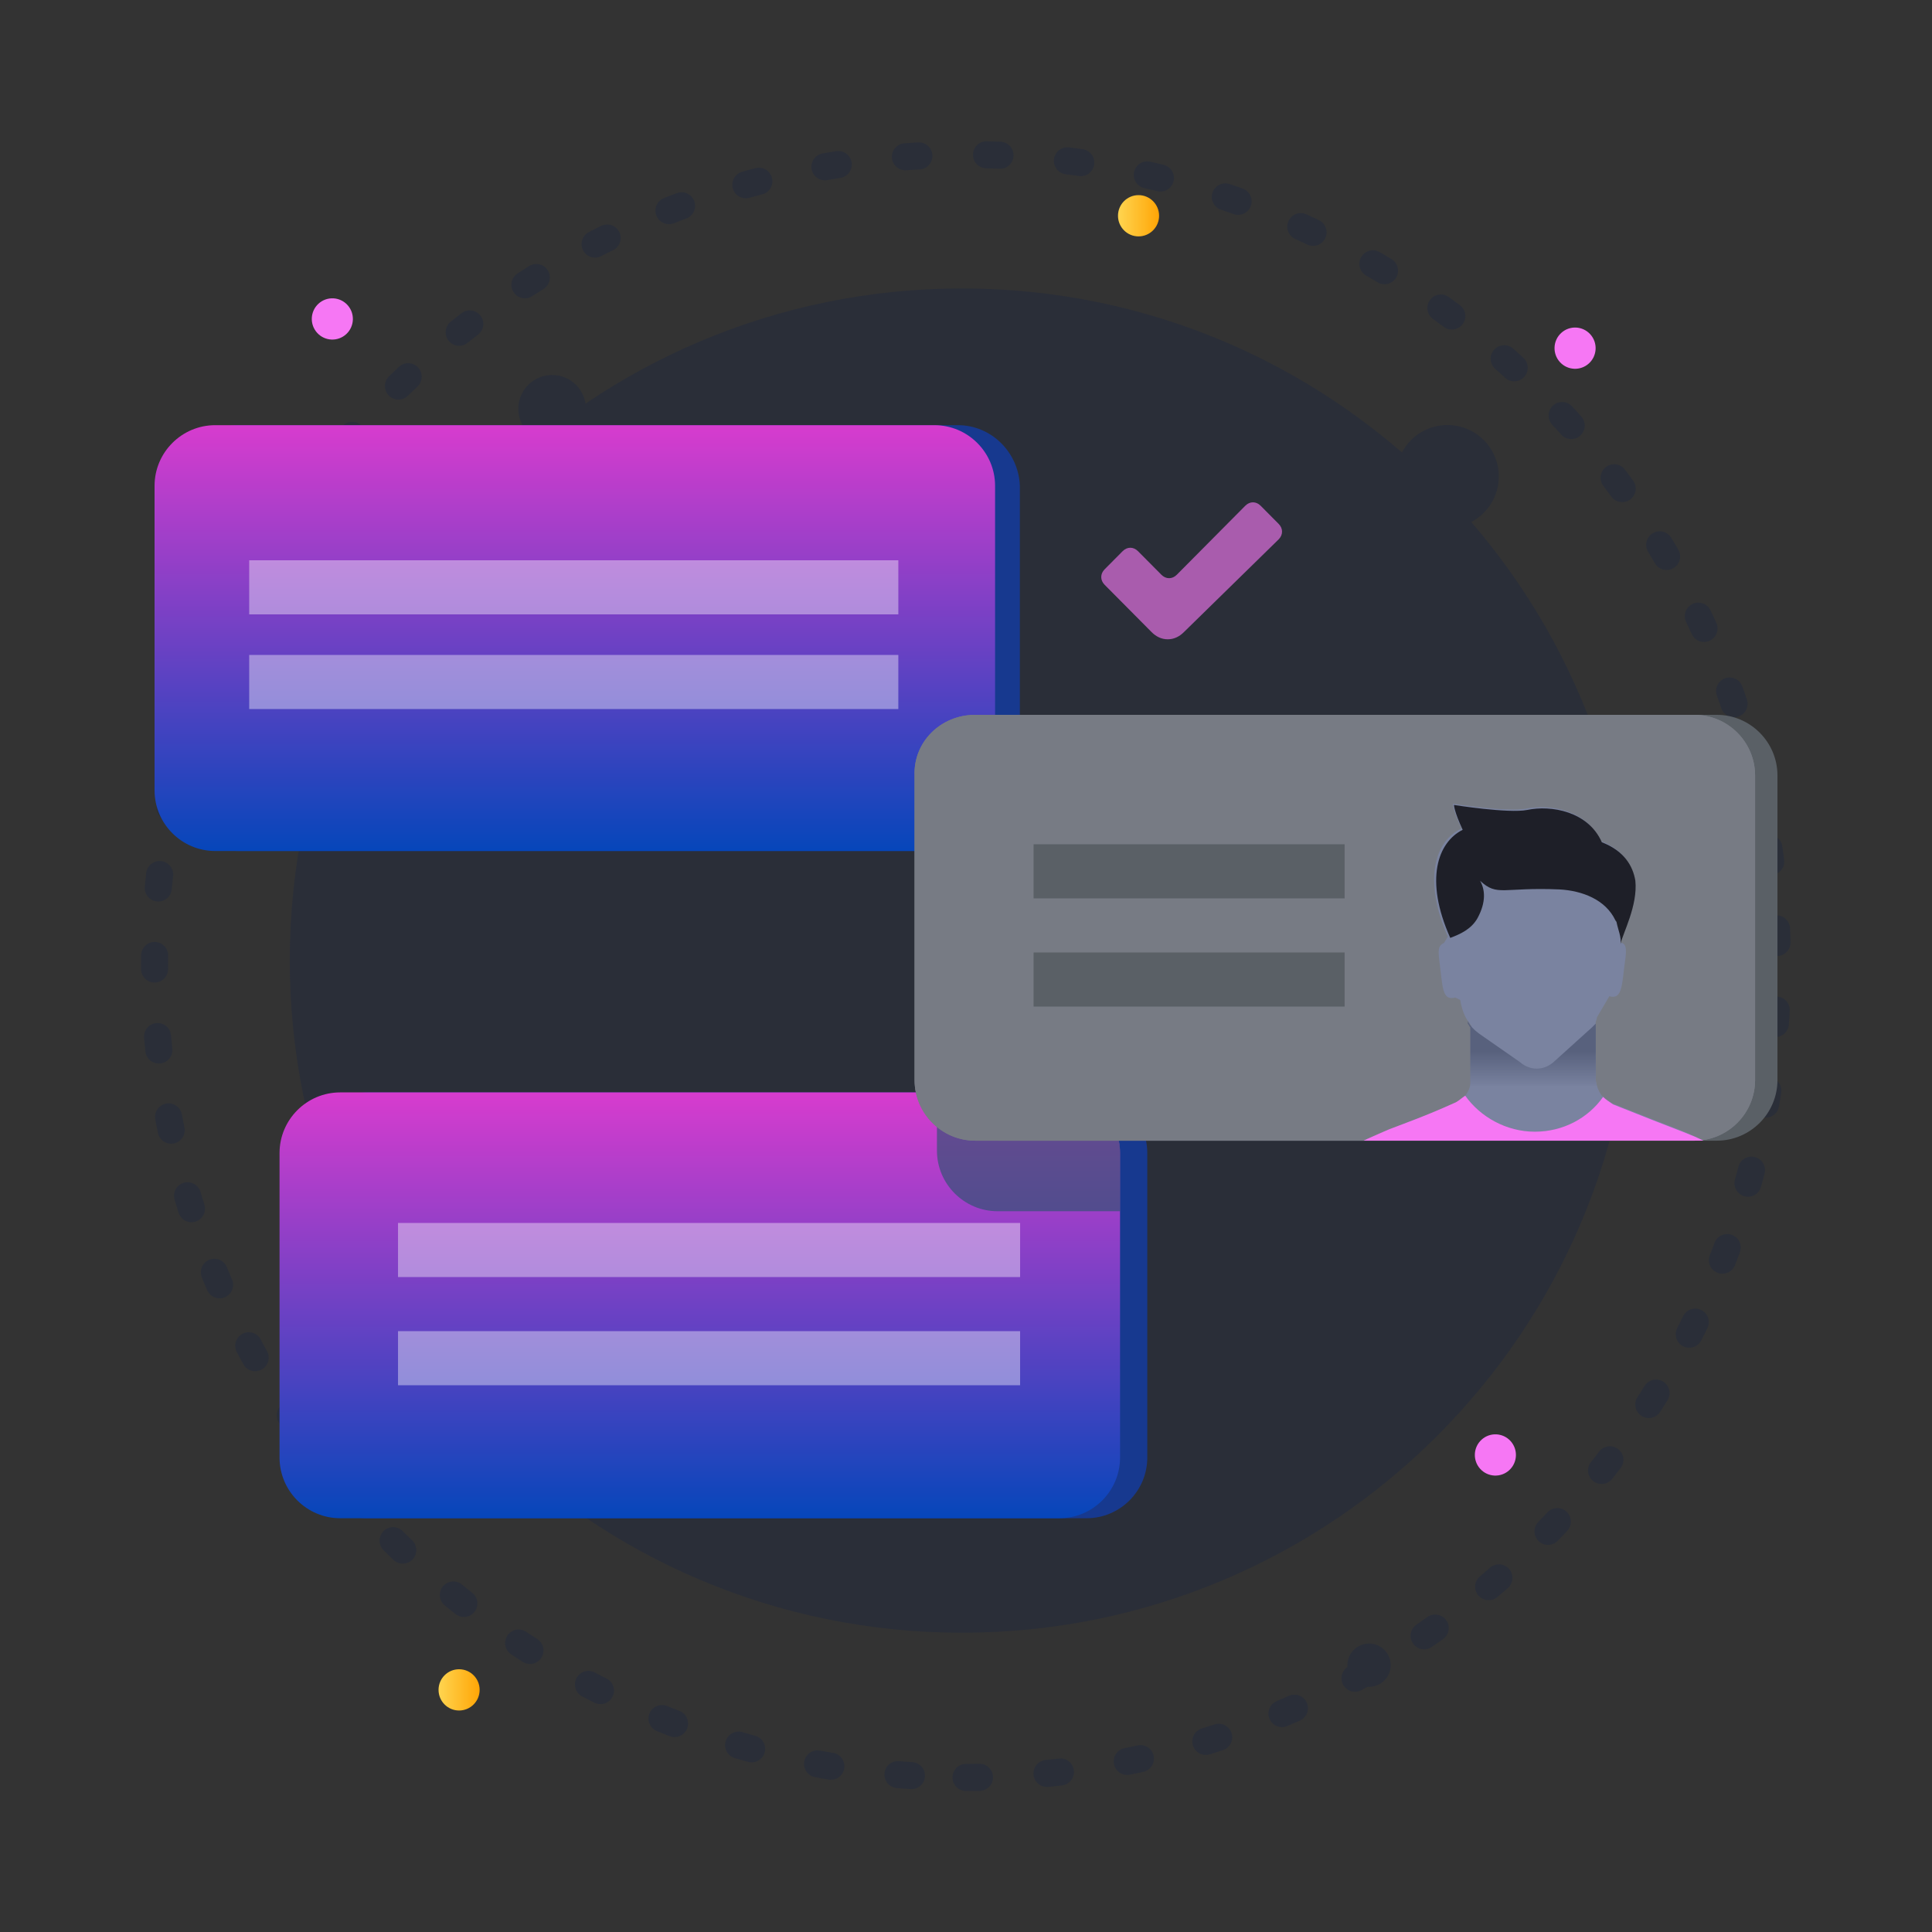 <svg width="200" height="200" viewBox="0 0 200 200" fill="none" xmlns="http://www.w3.org/2000/svg">
<rect x="0" y="0" width="200" height="200" fill="#333333" stroke="none"/>
<path d="M99.579 169.02C138.006 169.02 169.157 137.868 169.157 99.44C169.157 61.012 138.006 29.86 99.579 29.86C61.151 29.86 30 61.012 30 99.44C30 137.868 61.151 169.02 99.579 169.02Z" fill="#2A2E38"/>
<path d="M149.836 54.64C152.774 54.64 155.155 52.258 155.155 49.32C155.155 46.382 152.774 44 149.836 44C146.897 44 144.516 46.382 144.516 49.32C144.516 52.258 146.897 54.64 149.836 54.64Z" fill="#2A2E38"/>
<path d="M57.156 45.82C59.089 45.82 60.656 44.253 60.656 42.32C60.656 40.387 59.089 38.82 57.156 38.82C55.223 38.82 53.656 40.387 53.656 42.32C53.656 44.253 55.223 45.82 57.156 45.82Z" fill="#2A2E38"/>
<path d="M41.192 54.64C42.507 54.64 43.572 53.574 43.572 52.26C43.572 50.945 42.507 49.88 41.192 49.88C39.878 49.88 38.812 50.945 38.812 52.26C38.812 53.574 39.878 54.64 41.192 54.64Z" fill="#EAEEF9"/>
<path d="M33.084 144.1C34.321 144.1 35.324 143.097 35.324 141.86C35.324 140.623 34.321 139.62 33.084 139.62C31.847 139.62 30.844 140.623 30.844 141.86C30.844 143.097 31.847 144.1 33.084 144.1Z" fill="#EAEEF9"/>
<path d="M141.724 174.62C142.961 174.62 143.964 173.617 143.964 172.38C143.964 171.143 142.961 170.14 141.724 170.14C140.487 170.14 139.484 171.143 139.484 172.38C139.484 173.617 140.487 174.62 141.724 174.62Z" fill="#2A2E38"/>
<path d="M99.998 184C146.389 184 183.996 146.392 183.996 100C183.996 53.608 146.389 16 99.998 16C53.607 16 16 53.608 16 100C16 146.392 53.607 184 99.998 184Z" stroke="#2A2E38" stroke-width="2.8" stroke-miterlimit="10" stroke-linecap="round" stroke-linejoin="round" stroke-dasharray="1.4 7"/>
<path d="M38.037 113.085H112.488C115.948 113.085 118.767 115.904 118.767 119.364V150.888C118.767 154.348 115.948 157.167 112.488 157.167H95.83H91.319H88.5H83.4H38.037C34.577 157.167 31.758 154.348 31.758 150.888V119.364C31.758 115.904 34.577 113.085 38.037 113.085Z" fill="#17398F"/>
<path d="M99.168 44.014H24.716C21.257 44.014 18.438 46.833 18.438 50.293V81.817C18.438 85.277 21.257 88.096 24.716 88.096H41.375H46.065H48.5H53.805H99.296C102.756 88.096 105.575 85.277 105.575 81.817V50.293C105.447 46.833 102.628 44.014 99.168 44.014Z" fill="#17398F"/>
<path d="M96.731 44.014H22.279C18.819 44.014 16 46.833 16 50.293V81.817C16 85.277 18.819 88.096 22.279 88.096H38.938H45H51.368H96.731C100.19 88.096 103.01 85.277 103.01 81.817V50.293C103.01 46.833 100.19 44.014 96.731 44.014Z" fill="url(#paint0_linear_901_6905)"/>
<path opacity="0.4" d="M92.995 58H25.797V63.6H92.995V58Z" fill="white"/>
<path opacity="0.4" d="M92.995 67.8H25.797V73.4H92.995V67.8Z" fill="white"/>
<path d="M115.947 119.364V150.888C115.947 154.348 113.128 157.167 109.668 157.167H93.009H87.5H80.579H35.217C31.757 157.167 28.938 154.348 28.938 150.888V119.364C28.938 115.904 31.757 113.085 35.217 113.085H109.668C113.128 113.085 115.947 115.904 115.947 119.364Z" fill="url(#paint1_linear_901_6905)"/>
<path opacity="0.6" d="M115.957 119.364V125.387H103.271C99.811 125.387 96.992 122.568 96.992 119.108V112.957H109.678C113.138 113.085 115.957 115.904 115.957 119.364Z" fill="#205667"/>
<path opacity="0.4" d="M41.203 132.2L105.602 132.2L105.602 126.6L41.203 126.6L41.203 132.2Z" fill="white"/>
<path opacity="0.4" d="M41.203 143.4L105.602 143.4L105.602 137.8L41.203 137.8L41.203 143.4Z" fill="white"/>
<path d="M103.271 74H177.723C181.183 74 184.002 76.819 184.002 80.279V111.803C184.002 115.263 181.183 118.083 177.723 118.083H161.064H157.733H155.299H148.634H103.271C99.811 118.083 96.992 115.263 96.992 111.803V80.279C96.992 76.819 99.811 74 103.271 74Z" fill="#5A6066"/>
<path d="M100.955 74H175.407C178.866 74 181.686 76.819 181.686 80.279V111.803C181.686 115.263 178.866 118.083 175.407 118.083H158.748H153.197H146.318H100.955C97.495 118.083 94.676 115.263 94.676 111.803V80.279C94.548 76.819 97.367 74 100.955 74Z" fill="#777B84"/>
<g clip-path="url(#clip0_901_6905)">
<path d="M100.955 74H175.407C178.866 74 181.686 76.82 181.686 80.279V111.803C181.686 115.263 178.866 118.083 175.407 118.083H158.748H153.197H146.318H100.955C97.495 118.083 94.676 115.263 94.676 111.803V80.279C94.548 76.82 97.367 74 100.955 74Z" fill="#777B84"/>
<path d="M177.527 118.824C177.141 119.21 176.756 119.596 176.37 119.982C171.611 124.483 165.181 127.184 158.108 127.184C152.449 127.184 147.177 125.383 142.804 122.425C141.518 121.525 140.361 120.625 139.203 119.467C139.718 118.696 140.875 118.181 142.933 117.281L143.833 116.895C145.505 116.252 147.691 115.481 150.52 114.194C150.906 114.066 151.292 113.68 151.678 113.423C151.806 113.294 151.935 113.037 152.064 112.78C152.192 112.394 152.321 112.008 152.321 111.622V106.221C152.192 106.092 152.192 105.964 152.064 105.835C151.549 105.192 151.292 104.292 151.163 103.52L150.649 103.263C149.234 103.649 149.363 102.105 148.977 99.276C148.848 98.118 148.977 97.861 149.491 97.604L149.877 96.961C148.848 94.646 148.463 92.717 148.463 91.045C148.463 88.344 149.62 86.544 151.292 85.772C150.392 83.843 150.392 83.2 150.392 83.2C150.392 83.2 156.05 84.1 157.979 83.715C160.423 83.2 164.281 83.843 165.696 87.058C168.011 87.959 168.911 89.502 169.168 91.045C169.554 93.617 168.011 96.447 167.753 97.475C167.753 97.475 167.753 97.604 167.882 97.604C168.268 97.733 168.396 98.118 168.268 99.147C167.882 101.848 168.011 103.52 166.596 103.134L165.31 105.321C165.31 105.578 165.181 105.706 165.181 105.835C165.181 106.221 165.181 106.992 165.181 111.494C165.181 112.008 165.31 112.523 165.567 113.037C165.696 113.166 165.696 113.294 165.824 113.423C166.081 113.68 166.467 113.937 166.853 114.194C170.068 115.481 172.383 116.381 174.055 117.024C175.855 117.795 176.884 118.31 177.527 118.824Z" fill="#7A83A0"/>
<path d="M177.527 118.824C177.141 119.21 176.756 119.596 176.37 119.982C171.611 124.483 165.181 127.184 158.108 127.184C152.449 127.184 147.177 125.383 142.804 122.425C141.518 121.525 140.361 120.625 139.203 119.468C139.718 118.696 140.875 118.181 142.933 117.281L143.833 116.895C145.505 116.252 147.691 115.481 150.52 114.195C150.906 114.066 151.292 113.68 151.678 113.423C153.221 115.609 155.922 117.153 158.88 117.153C161.838 117.153 164.41 115.738 165.953 113.552C166.21 113.809 166.596 114.066 166.982 114.323C170.197 115.609 172.512 116.51 174.184 117.153C175.855 117.796 176.884 118.31 177.527 118.824Z" fill="#F677F4"/>
<path d="M167.749 97.733C167.878 97.09 167.492 96.19 167.363 95.547C167.363 95.418 167.235 95.29 167.235 95.29C166.206 93.103 163.762 92.203 161.447 92.074C155.532 91.817 155.017 92.846 153.217 91.174C153.731 92.074 153.86 93.361 152.96 95.032C152.316 96.19 151.159 96.704 150.13 97.09C147.43 91.046 148.844 87.187 151.416 85.901C150.516 83.972 150.516 83.329 150.516 83.329C150.516 83.329 156.175 84.229 158.104 83.844C160.547 83.329 164.405 83.972 165.82 87.187C168.135 88.088 169.035 89.631 169.292 91.174C169.55 93.746 168.006 96.576 167.749 97.733Z" fill="#1E1F28"/>
<path d="M152.203 111.751V106.349C152.074 106.221 152.074 106.092 151.945 105.964V105.706C152.203 106.221 152.588 106.607 153.103 106.992L157.347 109.95C158.376 110.851 159.79 110.851 160.819 109.95L164.806 106.349C164.934 106.221 165.063 106.092 165.192 105.964C165.192 106.349 165.192 107.121 165.192 111.622C165.192 111.879 165.192 112.137 165.32 112.394H152.203C152.203 112.265 152.203 112.008 152.203 111.751Z" fill="url(#paint2_linear_901_6905)"/>
</g>
<path d="M106.996 93L139.195 93L139.195 87.4L106.996 87.4L106.996 93Z" fill="#5A6066"/>
<path d="M106.996 104.2L139.195 104.2L139.195 98.6L106.996 98.6L106.996 104.2Z" fill="#5A6066"/>
<path d="M120.885 66.179C120.231 66.179 119.671 65.897 119.205 65.427L114.35 60.536C113.883 60.066 113.883 59.407 114.35 58.937L116.217 57.056C116.684 56.585 117.337 56.585 117.804 57.056L120.231 59.501C120.698 59.971 121.352 59.971 121.818 59.501L128.913 52.353C129.38 51.882 130.034 51.882 130.5 52.353L132.367 54.234C132.834 54.704 132.834 55.363 132.367 55.833L122.565 65.427C122.098 65.897 121.538 66.179 120.885 66.179Z" fill="#A95CAD"/>
<path d="M117.861 24.471C119.036 24.471 119.988 23.515 119.988 22.335C119.988 21.156 119.036 20.2 117.861 20.2C116.687 20.2 115.734 21.156 115.734 22.335C115.734 23.515 116.687 24.471 117.861 24.471Z" fill="url(#paint3_linear_901_6905)"/>
<path d="M47.525 177.071C48.7 177.071 49.652 176.115 49.652 174.935C49.652 173.756 48.7 172.8 47.525 172.8C46.351 172.8 45.398 173.756 45.398 174.935C45.398 176.115 46.351 177.071 47.525 177.071Z" fill="url(#paint4_linear_901_6905)"/>
<path d="M35.838 34.593C36.705 33.797 36.766 32.447 35.973 31.576C35.181 30.706 33.836 30.645 32.968 31.441C32.101 32.236 32.041 33.587 32.833 34.457C33.626 35.328 34.971 35.389 35.838 34.593Z" fill="#F677F4"/>
<path d="M164.487 37.618C165.354 36.823 165.414 35.472 164.622 34.602C163.829 33.731 162.484 33.67 161.617 34.466C160.75 35.261 160.689 36.612 161.482 37.483C162.274 38.353 163.619 38.414 164.487 37.618Z" fill="#F677F4"/>
<path d="M156.237 152.193C157.104 151.397 157.164 150.047 156.372 149.176C155.579 148.306 154.234 148.245 153.367 149.04C152.5 149.836 152.439 151.187 153.232 152.057C154.024 152.928 155.369 152.989 156.237 152.193Z" fill="#F677F4"/>
<defs>
<linearGradient id="paint0_linear_901_6905" x1="59.505" y1="44.014" x2="59.505" y2="88.096" gradientUnits="userSpaceOnUse">
<stop stop-color="#D73CCE"/>
<stop offset="1" stop-color="#0646BA"/>
</linearGradient>
<linearGradient id="paint1_linear_901_6905" x1="72.442" y1="113.085" x2="72.442" y2="157.167" gradientUnits="userSpaceOnUse">
<stop stop-color="#D73CCE"/>
<stop offset="1" stop-color="#0646BA"/>
</linearGradient>
<linearGradient id="paint2_linear_901_6905" x1="158.653" y1="112.644" x2="158.653" y2="108.801" gradientUnits="userSpaceOnUse">
<stop stop-color="#7A83A0"/>
<stop offset="0.991" stop-color="#58617D"/>
</linearGradient>
<linearGradient id="paint3_linear_901_6905" x1="115.803" y1="22.305" x2="119.93" y2="22.305" gradientUnits="userSpaceOnUse">
<stop offset="0.003" stop-color="#FFD44F"/>
<stop offset="1" stop-color="#FFA607"/>
</linearGradient>
<linearGradient id="paint4_linear_901_6905" x1="45.467" y1="174.905" x2="49.594" y2="174.905" gradientUnits="userSpaceOnUse">
<stop offset="0.003" stop-color="#FFD44F"/>
<stop offset="1" stop-color="#FFA607"/>
</linearGradient>
<clipPath id="clip0_901_6905">
<rect width="87.014" height="44.082" fill="white" transform="translate(94.672 74)"/>
</clipPath>
</defs>
</svg>
